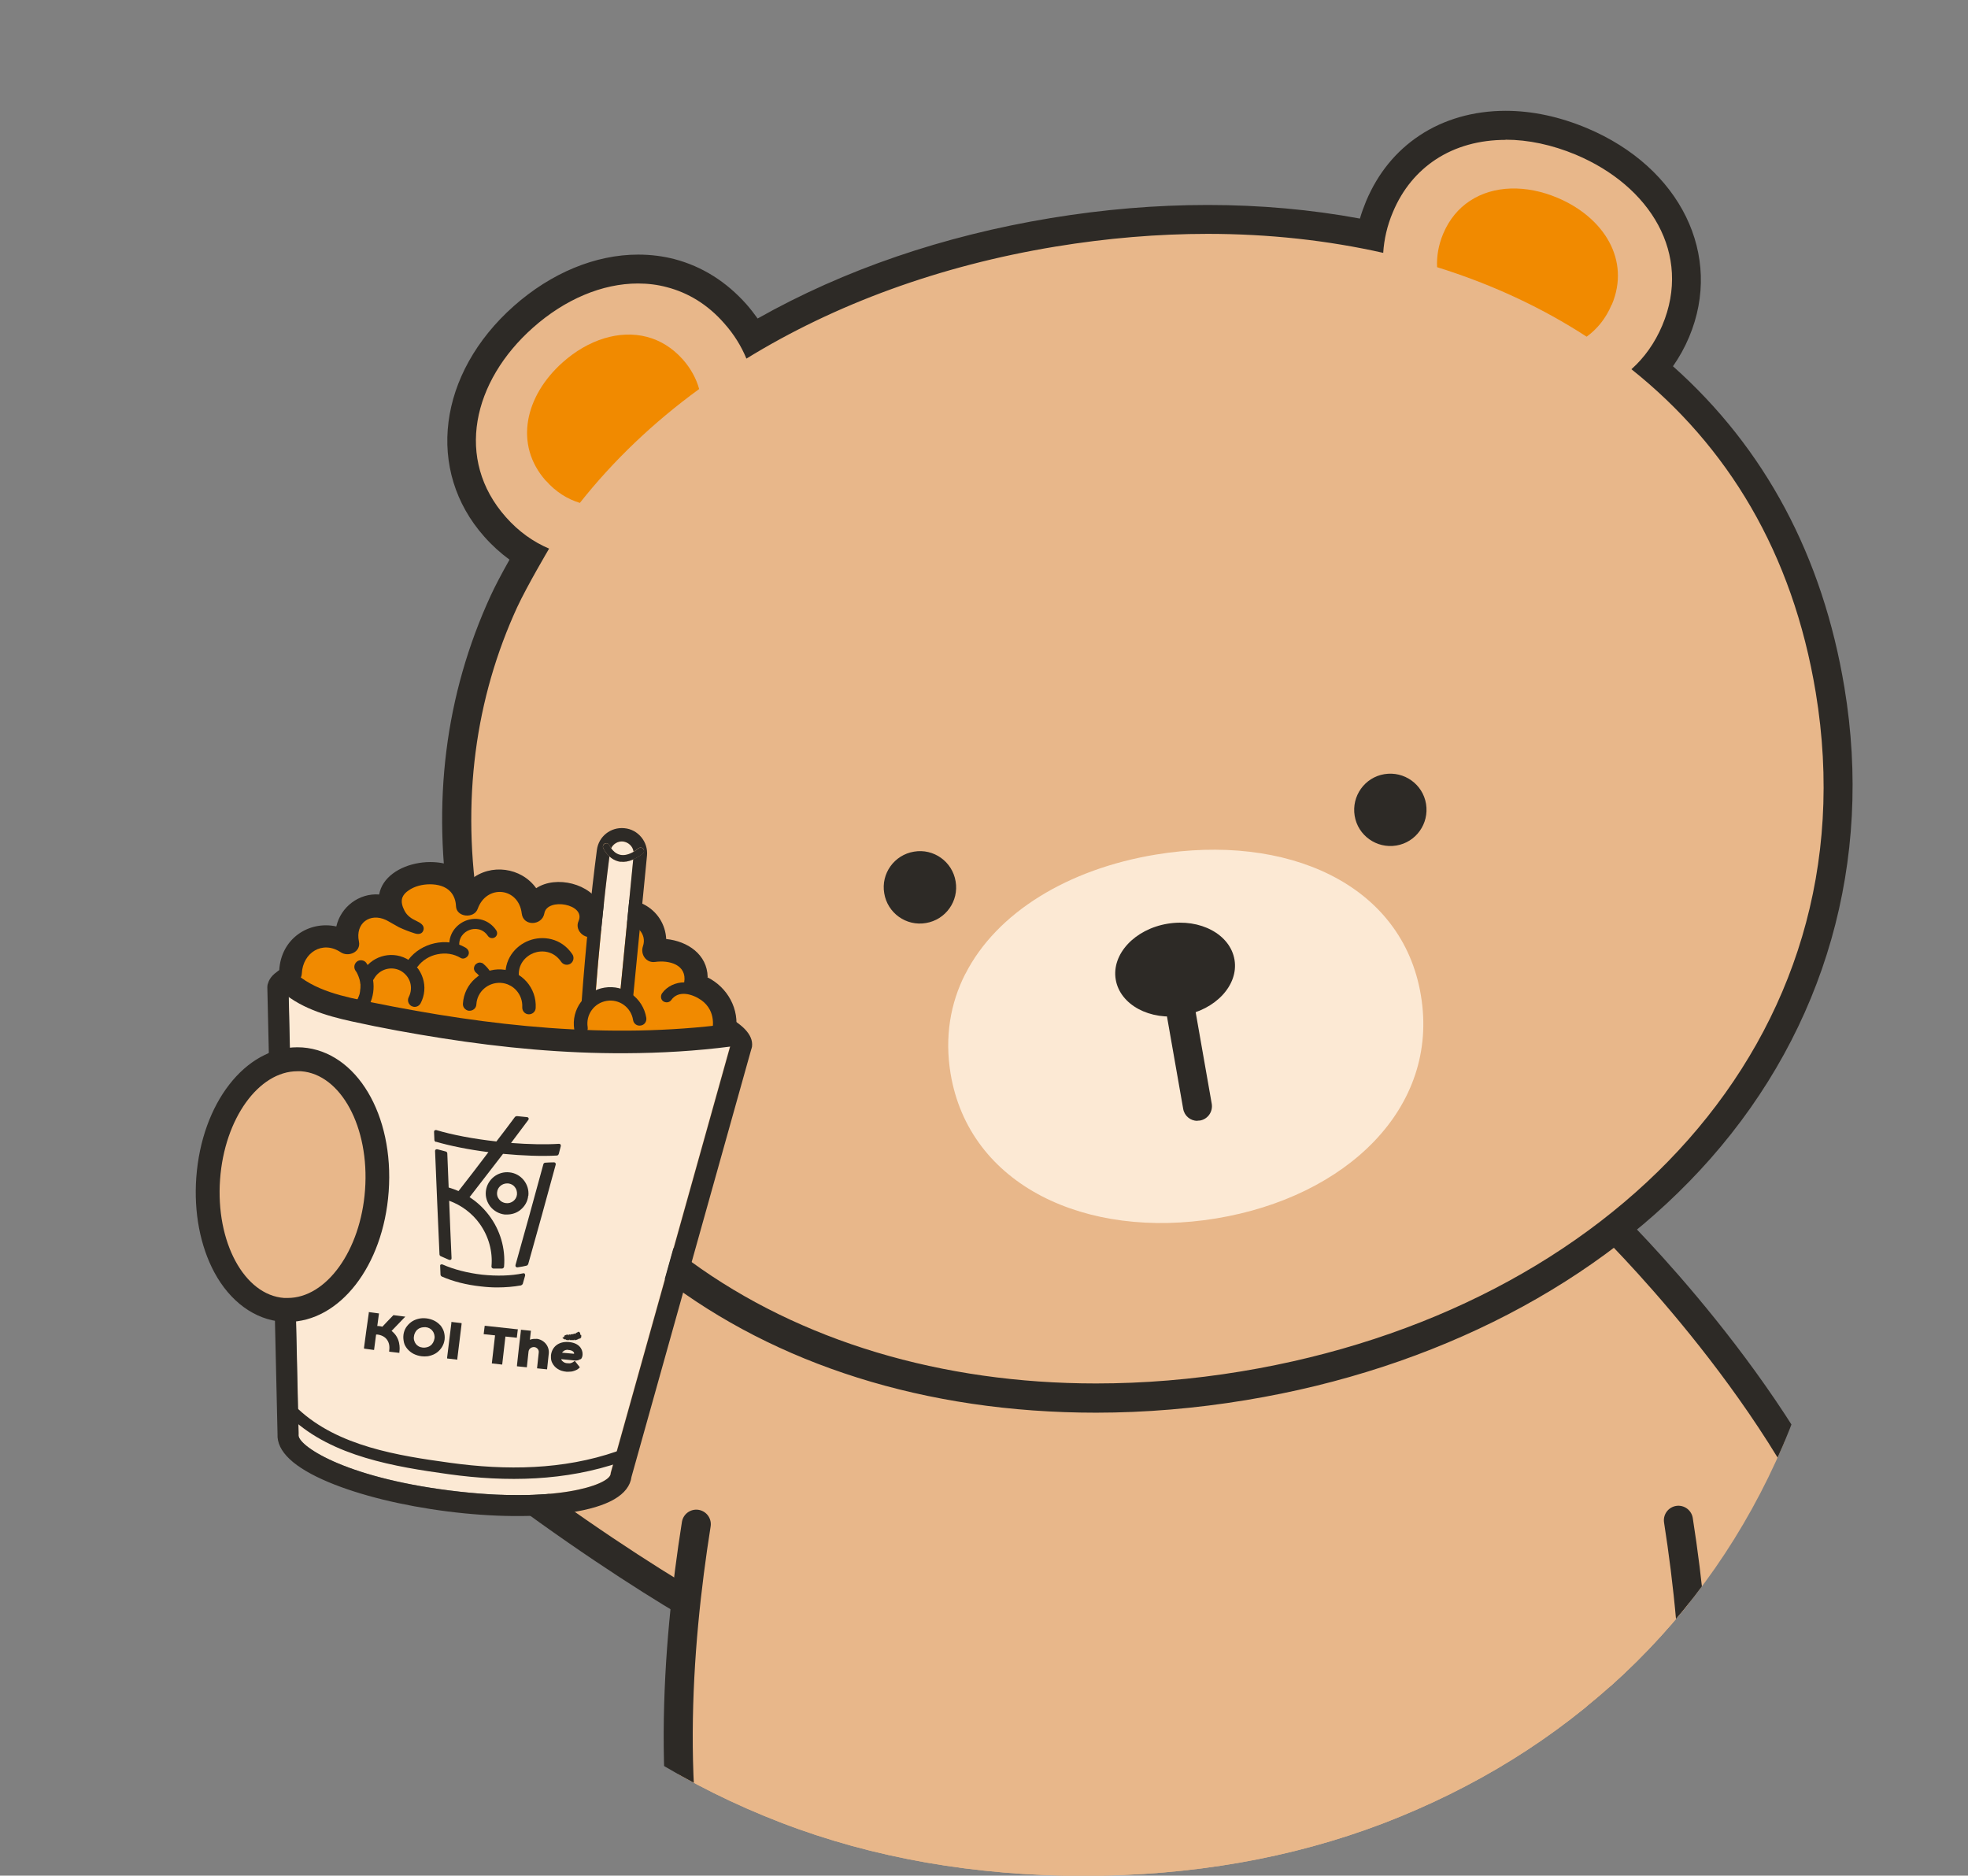 <?xml version="1.0" encoding="UTF-8"?>
<svg id="_層_2" data-name="圖層 2" xmlns="http://www.w3.org/2000/svg" width="115.8" height="110.36" xmlns:xlink="http://www.w3.org/1999/xlink" viewBox="0 0 115.8 110.36">
  <rect x="0" y="0" width="115.8" height="110.36" fill="#808080" stroke="none"/>
  <defs>
    <style>
      .cls-1, .cls-2 {
        fill: #e8b78a;
      }

      .cls-3 {
        fill: #fce9d4;
      }

      .cls-2 {
        stroke: #2d2a26;
        stroke-linecap: round;
        stroke-linejoin: round;
        stroke-width: 1.71px;
      }

      .cls-4 {
        fill: #f18a00;
      }

      .cls-5 {
        clip-path: url(#clippath);
      }

      .cls-6 {
        fill: none;
      }

      .cls-7 {
        fill: #2d2a26;
      }
    </style>
    <clipPath id="clippath">
      <path class="cls-6" d="M108.23,68.19c0,6.06-1.12,11.68-3.31,16.84-2.22,5.17-5.34,9.66-9.37,13.46-4.05,3.81-8.77,6.72-14.15,8.79-5.4,2.06-11.29,3.09-17.65,3.09s-12.38-1.04-17.82-3.14-10.17-5.06-14.2-8.86c-4.03-3.79-21.91,2.63-24.13-2.5-2.22-5.13-6.74-12.89-6.74-18.95s-2.05-18.42,.17-23.49c2.22-5.09,0-11.35,4.04-15.16,4.03-3.79,8.57-14.57,13.97-16.67,5.4-2.1,11-15.93,17.44-15.93S58.24-1.7,63.64,.37c5.38,2.06,32.12,3.77,36.17,7.58,4.03,3.81,13.45,28.47,15.66,33.6,2.2,5.11-7.24,20.53-7.24,26.65Z"/>
    </clipPath>
  </defs>
  <g id="_層_3" data-name="圖層 3">
    <g class="cls-5">
      <g>
        <g>
          <g>
            <g>
              <path class="cls-1" d="M44.25,96.31c-.13,0-.26-.03-.38-.09-.08-.04-8.2-4.15-19.29-13.2-5.35-4.36-13.3-13.32-9.2-19.25,1.16-1.68,2.77-2.54,4.77-2.54,4.37,0,9.78,4.11,14.52,7.96,5.83,4.74,12.45,7.41,12.52,7.44,.37,.15,.59,.53,.53,.92l-2.61,18.03c-.04,.27-.21,.51-.45,.64-.12,.06-.26,.1-.4,.1Z"/>
              <path class="cls-7" d="M20.15,62.09c4.15,0,9.64,4.24,13.97,7.77,6.01,4.89,12.74,7.57,12.74,7.57l-2.61,18.02s-7.99-4-19.14-13.1c-4.62-3.77-12.88-12.54-9.04-18.1,1.06-1.54,2.47-2.17,4.07-2.17m0-1.71c-2.27,0-4.16,1-5.47,2.9-5.49,7.93,7.83,19.15,9.36,20.4,11.16,9.11,19.12,13.13,19.45,13.3,.24,.12,.5,.18,.77,.18s.54-.06,.79-.19c.49-.25,.82-.73,.9-1.27l2.61-18.02c.11-.78-.33-1.54-1.06-1.84-.06-.03-6.58-2.65-12.3-7.3-4.85-3.94-10.41-8.15-15.06-8.15h0Z"/>
            </g>
            <g>
              <path class="cls-1" d="M104.03,114.15c-5.12,0-7.57-7.23-9.35-12.5-.24-.71-.47-1.38-.68-1.98-1.92-5.33-4.94-19.9-5.07-20.51-.04-.22,0-.45,.12-.64l4.21-6.57c.14-.22,.37-.36,.62-.39,.03,0,.07,0,.1,0,.22,0,.44,.09,.6,.24,.41,.4,10.11,9.88,14.15,20.22,2.08,5.32,4.08,12.7,1.82,17.65-.91,2-2.43,3.38-4.51,4.12-.68,.24-1.35,.36-1.99,.36Z"/>
              <path class="cls-7" d="M93.97,72.41s9.93,9.63,13.95,19.92c3.82,9.78,4.16,18.41-2.18,20.65-.6,.21-1.17,.31-1.71,.31-5.15,0-7.49-9.09-9.23-13.92-1.92-5.33-5.04-20.4-5.04-20.4l4.21-6.57m0-1.71c-.07,0-.13,0-.2,.01-.51,.06-.97,.34-1.24,.78l-4.21,6.57c-.24,.38-.33,.83-.24,1.27,.13,.62,3.16,15.25,5.11,20.63,.22,.6,.44,1.26,.68,1.97,1.87,5.52,4.43,13.08,10.16,13.08,.74,0,1.51-.14,2.28-.41,2.31-.82,3.99-2.36,5.01-4.57,2.39-5.22,.34-12.85-1.8-18.32-4.11-10.52-13.94-20.12-14.35-20.53-.32-.31-.75-.48-1.19-.48h0Z"/>
            </g>
          </g>
          <path class="cls-1" d="M71.16,131.97c-.69,0-1.16-.02-1.35-.03-.19,.01-.66,.03-1.35,.03-5.17,0-22.4-1.2-26.9-16.67-2.65-9.14-1.74-19.73-.51-27.01,1.33-7.84,3.25-13.47,3.33-13.71l.29-.85h50.27l.29,.85c.08,.24,2,5.87,3.33,13.71,1.23,7.28,2.14,17.87-.52,27.01-4.49,15.47-21.72,16.67-26.89,16.67Z"/>
          <path class="cls-2" d="M98.76,89.45c1.13,7.21,1.82,17.18-.7,25.85-1.12,3.86-3.14,6.83-5.6,9.13h0l-.34,4.58c-.01,.18-.29,4.52-1.13,7.52l-.03,.11c-.73,2.49-3.1,4.26-5.76,4.3-1.48,.02-3.92,.06-5.96,.06-2.55,0-3.25-.06-3.55-.09-2.78-.35-3.67-3.21-3.96-4.15-.27-.87-.47-2.72-.61-4.81-.46,.01-.85,.02-1.19,.02-.39,0-.86,0-1.39-.03-.14,2.09-.34,3.94-.62,4.81-.29,.94-1.19,3.8-3.96,4.15-.3,.04-.99,.09-3.55,.09-2.04,0-4.47-.04-5.95-.06-2.67-.04-5.04-1.81-5.76-4.3l-.04-.11c-.83-3-1.11-7.35-1.12-7.52l-.34-4.57c-2.47-2.28-4.48-5.26-5.61-9.13-2.52-8.67-1.76-18.41-.62-25.62"/>
          <g>
            <g>
              <path class="cls-1" d="M64.49,82.26c-19.71,0-34.29-11.14-37.14-28.38-1.09-6.59-.31-12.81,2.31-18.49,.29-.63,.79-1.56,1.46-2.73-.73-.42-1.39-.97-1.98-1.64-3.18-3.58-2.5-8.66,1.66-12.36,2.04-1.82,4.44-2.82,6.75-2.82,.66,0,1.31,.08,1.93,.25,1.45,.38,2.73,1.18,3.79,2.38,.4,.45,.74,.93,1.03,1.43,5.2-3.05,11.14-5.14,17.68-6.22,3.06-.51,6.13-.76,9.1-.76,3.31,0,6.53,.31,9.59,.94,.11-.57,.28-1.14,.52-1.7,.62-1.47,1.57-2.64,2.82-3.47,1.29-.85,2.88-1.3,4.59-1.3,1.47,0,2.97,.32,4.46,.95,5.13,2.16,7.41,6.76,5.55,11.17-.34,.81-.79,1.54-1.34,2.17,5.63,4.76,9.13,11.13,10.42,18.94,3.28,19.87-11.23,37.09-34.5,40.93-2.91,.48-5.84,.73-8.69,.73h0Z"/>
              <path class="cls-7" d="M88.59,8.22c1.33,0,2.74,.3,4.13,.88,4.38,1.84,6.86,5.85,5.09,10.05-.44,1.04-1.06,1.9-1.81,2.57h-.01c5.67,4.52,9.49,10.8,10.85,19.02,3.38,20.46-12.08,36.36-33.8,39.95-2.9,.48-5.76,.71-8.55,.71-18.14,0-33.37-9.94-36.3-27.67-1.09-6.62-.2-12.69,2.24-18,.58-1.25,1.88-3.45,1.88-3.45h0c-.92-.39-1.79-1-2.54-1.85-3.02-3.4-1.96-8,1.59-11.15,1.88-1.67,4.08-2.6,6.18-2.6,.58,0,1.16,.07,1.71,.22,1.23,.32,2.39,1.01,3.36,2.12,.58,.65,1.01,1.35,1.31,2.08,5.2-3.2,11.38-5.47,18.18-6.59,3.04-.5,6.04-.75,8.96-.75,3.59,0,7.06,.38,10.34,1.12h-.01c.05-.79,.23-1.6,.57-2.4,.57-1.36,1.44-2.38,2.51-3.09,1.18-.78,2.6-1.16,4.12-1.16m0-1.71c-1.88,0-3.63,.5-5.06,1.45-1.39,.92-2.45,2.22-3.14,3.85-.14,.34-.27,.69-.37,1.04-2.87-.53-5.87-.8-8.95-.8s-6.13,.26-9.24,.77c-6.34,1.05-12.14,3.03-17.25,5.91-.21-.29-.43-.58-.67-.85-1.18-1.32-2.59-2.21-4.21-2.64-.69-.18-1.41-.27-2.15-.27-2.52,0-5.12,1.08-7.32,3.03-4.47,3.97-5.19,9.68-1.73,13.57,.45,.51,.95,.96,1.48,1.35-.49,.87-.86,1.58-1.1,2.1-2.69,5.84-3.49,12.23-2.38,18.99,2.92,17.68,17.83,29.1,37.99,29.1,2.9,0,5.87-.25,8.83-.74,11.16-1.84,20.87-6.89,27.32-14.2,6.77-7.68,9.58-17.52,7.89-27.72-1.28-7.73-4.67-14.08-10.09-18.91,.37-.53,.69-1.1,.95-1.72,2.02-4.8-.5-9.97-6.01-12.29-1.6-.67-3.21-1.02-4.79-1.02h0Z"/>
            </g>
            <g>
              <g>
                <path class="cls-4" d="M94.84,17.93c1.11-2.62-.45-5.13-3.19-6.29-1.85-.78-3.77-.74-5.16,.18-.67,.44-1.21,1.08-1.57,1.93-.28,.67-.39,1.33-.36,1.97,3.18,.99,6.14,2.36,8.8,4.09,.62-.45,1.13-1.07,1.47-1.88Z"/>
                <path class="cls-4" d="M32.12,28.29c-1.89-2.13-1.23-5,1-6.98,1.5-1.33,3.33-1.91,4.94-1.49,.77,.2,1.49,.63,2.11,1.32,.48,.54,.8,1.14,.97,1.75-2.69,1.96-5.05,4.21-7.02,6.7-.73-.22-1.42-.65-2-1.31Z"/>
              </g>
              <path class="cls-3" d="M56.8,57.3c-.88,1.73-1.22,3.7-.87,5.85,1.09,6.62,7.99,9.8,15.63,8.54,7.65-1.26,13.15-6.49,12.05-13.11-1.09-6.62-7.95-9.56-15.59-8.3-5.17,.85-9.38,3.41-11.22,7.03"/>
              <path class="cls-7" d="M70.46,65.95c-.41,0-.77-.29-.84-.71l-.99-5.64c-.08-.47,.23-.91,.69-.99,.47-.08,.91,.23,.99,.69l.99,5.64c.08,.47-.23,.91-.69,.99-.05,0-.1,.01-.15,.01Z"/>
              <path class="cls-7" d="M72.64,56.47c.25,1.49-1.12,2.96-3.05,3.28-1.93,.32-3.69-.63-3.94-2.12-.25-1.49,1.12-2.96,3.05-3.28,1.93-.32,3.69,.63,3.94,2.12Z"/>
              <path class="cls-7" d="M81.46,45.55c-1.16,.19-1.94,1.29-1.75,2.45,.19,1.16,1.29,1.94,2.45,1.75,1.16-.19,1.94-1.29,1.75-2.45-.19-1.16-1.29-1.94-2.45-1.75Z"/>
              <path class="cls-7" d="M52.03,52.56c.19,1.16,1.29,1.95,2.45,1.75,1.16-.19,1.95-1.29,1.75-2.45-.19-1.16-1.29-1.95-2.45-1.75-1.16,.19-1.95,1.29-1.75,2.45Z"/>
            </g>
          </g>
        </g>
        <g>
          <g>
            <path class="cls-3" d="M42.99,61.45c-.43-.7-4.58-2.4-12.78-3.43-8.26-1.04-12.71-.4-13.24,.17l.59,26.06c0,.06,.01,.12,0,.18-.07,.58,2.56,2.47,8.91,3.27,6.26,.79,9.28-.34,9.44-.93h0s0-.09,.02-.14l7.05-25.18Z"/>
            <path class="cls-7" d="M30.37,56.79c-1.43-.18-13.84-1.66-14.6,1.07-.03,.07-.04,.15-.04,.23l.6,26.27v.02c-.05,1.02,.96,1.97,3.01,2.83,1.84,.77,4.32,1.38,6.99,1.72,2.67,.34,5.23,.36,7.19,.07,2.28-.34,3.5-1.05,3.64-2.11l7.04-25.13c.02-.06,.04-.12,.05-.18,.37-2.92-12.42-4.61-13.88-4.8Zm5.55,29.98c-.16,.59-3.18,1.72-9.44,.93-6.35-.8-8.98-2.69-8.91-3.27,0-.06,0-.12,0-.18l-.59-26.06c.54-.57,4.98-1.21,13.24-.17,8.2,1.03,12.35,2.73,12.78,3.43l-7.05,25.18s-.02,.09-.02,.13h0Z"/>
          </g>
          <path class="cls-4" d="M43.21,59.83c-.21-.69-.65-1.15-1.24-1.41-.15-.07-.31-.12-.49-.14h0c0-.23-.03-.46-.1-.67-.21-.69-.66-1.15-1.24-1.41-.29-.13-.63-.2-.98-.2,.02-.29,0-.57-.09-.85-.21-.69-.66-1.15-1.24-1.41-.58-.26-1.4-.27-2-.03-.18,.07-.34,.17-.49,.29-.23-.6-.64-1.02-1.18-1.26-.58-.26-1.4-.27-2-.03-.26,.1-.5,.28-.7,.49-.24-.43-.6-.73-1.03-.93-.58-.26-1.4-.27-2-.03-.42,.17-.78,.51-1.02,.9-.22-.62-.64-1.05-1.19-1.29-.58-.26-1.4-.27-2-.03-.65,.26-1.18,.91-1.3,1.58-.02,.09-.02,.18-.02,.27-.34,0-.67,.05-.96,.17-.65,.26-1.18,.91-1.3,1.58-.03,.17-.04,.34-.04,.5h0c-.12-.08-.26-.16-.4-.22-.58-.27-1.4-.27-2-.04-.66,.26-1.18,.91-1.31,1.59-.04,.22-.06,.45-.04,.67h0c.52,.55,1.28,1.11,3.1,1.67,.16,.11,1.39,.38,1.39,.38,1.32,.37,4.89,.94,4.89,.94,.67,.13,4.9,.58,9.31,.64,3.96,.06,7.56-.33,7.74-.59,.06-.37,.04-.75-.07-1.11Zm-4.6,.5h.02v.02s0-.02-.02-.02Z"/>
          <path class="cls-7" d="M16.39,58.17c1.18,1.12,2.77,1.59,4.32,1.93,1.76,.39,3.54,.71,5.32,.99,3.56,.56,7.17,.9,10.78,.88,2.08-.01,4.16-.13,6.23-.4,.85-.11,.66-1.44-.19-1.32-7,.91-14.08,.13-20.96-1.27-1.66-.34-3.41-.67-4.68-1.87-.26-.25-.73-.14-.94,.12-.24,.31-.14,.69,.12,.94h0Z"/>
          <path class="cls-7" d="M20.94,57.14s.05,.07,.07,.11c-.04-.07,0,0,0,.01,.01,.02,.02,.04,.03,.06,.04,.08,.07,.17,.1,.26,.01,.04,0,.03,0,0,0,.02,.01,.04,.02,.06,.01,.05,.02,.1,.03,.15,0,.04,.01,.09,.02,.13,0,.03,0,.17,0,.08,0,.09,0,.18-.02,.27,0,.05-.01,.1-.02,.15,0,.02-.01,.04-.01,.06-.01,.06,.02-.06,0,0-.03,.09-.06,.18-.1,.26,0,.02-.02,.04-.03,.06,0,0-.05,.09-.02,.04,.02-.04-.01,.02-.02,.03-.01,.02-.03,.05-.05,.07-.12,.17-.11,.43,.07,.55,.17,.12,.43,.11,.55-.07,.57-.83,.56-1.94-.01-2.77-.12-.17-.4-.2-.55-.07-.17,.14-.2,.37-.07,.55h0Z"/>
          <path class="cls-7" d="M24.57,56.88c.28-.38,.71-.64,1.16-.73,.49-.1,.95-.04,1.39,.22,.16,.09,.37-.03,.44-.18,.08-.18-.02-.35-.18-.44-1.09-.63-2.6-.28-3.35,.72-.26,.35,.27,.75,.53,.41h0Z"/>
          <path class="cls-7" d="M28.02,57.24s.09,.07,.13,.12l-.06-.06c.1,.1,.18,.21,.25,.32,.03,.04,.06,.06,.1,.08,.04,.03,.08,.04,.12,.04,.05,0,.09,0,.13-.01,.04,0,.08-.03,.12-.06,.07-.06,.12-.13,.13-.22v-.09c0-.06-.03-.11-.07-.16-.12-.19-.27-.36-.44-.5-.04-.03-.07-.05-.12-.05-.04-.02-.09-.02-.13-.01-.04,0-.08,.02-.12,.05-.04,.02-.07,.05-.1,.08-.05,.07-.08,.16-.07,.25,.02,.09,.06,.16,.13,.22h0Z"/>
          <path class="cls-7" d="M41.64,57.48c-.03-1.32-1.17-2.1-2.44-2.23-.04-.85-.52-1.64-1.34-2.05-.83-.42-1.74-.32-2.54,.04-.55-1.23-2.59-1.76-3.77-.98-.88-1.23-2.68-1.47-3.84-.51-1.31-1.75-5.04-1.14-5.4,.88-1.18-.09-2.26,.73-2.52,1.88-1.61-.35-3.26,.71-3.36,2.59-.04,.85,1.28,1.03,1.33,.17,.06-1.21,1.21-1.96,2.29-1.24,.45,.3,1.2-.01,1.07-.63-.23-1.08,.65-1.71,1.59-1.27,.13,.06,.63,.36,.77,.43,.3,.14,.61,.26,.93,.36,.21,.07,.45,.04,.51-.21,.07-.27-.2-.42-.41-.52-.29-.13-.56-.31-.71-.61-.12-.23-.22-.52-.12-.78,.07-.17,.2-.3,.35-.4,.36-.26,.83-.37,1.27-.37,.44,0,.92,.11,1.22,.45,.2,.23,.3,.53,.31,.83,.02,.67,1.07,.76,1.28,.16,.52-1.45,2.41-1.27,2.59,.28,.09,.77,1.2,.72,1.33-.01,.16-.95,2.47-.55,2.01,.46-.27,.6,.52,1.23,1.03,.79,.46-.4,1.02-.76,1.66-.71,.68,.06,1.36,.65,1.1,1.4-.16,.47,.19,.99,.71,.92,.84-.12,1.89,.16,1.72,1.2-.5,0-1.01,.23-1.3,.64-.1,.14-.09,.36,.06,.47,.14,.1,.36,.09,.47-.06,.43-.62,1.27-.36,1.78,0,.21,.15,.38,.34,.5,.57,.18,.35,.22,.76,.15,1.15-.15,.85,1.22,.98,1.37,.14,.24-1.33-.48-2.62-1.67-3.21Zm-17.52-3.39h0Z"/>
          <path class="cls-7" d="M17.14,83.44c2.43,2.26,6.1,2.86,9.27,3.3,3.39,.47,6.87,.41,10.13-.72,.41-.14,.14-.76-.26-.62-3.15,1.09-6.51,1.12-9.78,.67-3.07-.42-6.6-.97-8.95-3.16-.32-.29-.72,.24-.41,.53h0Z"/>
          <g>
            <path class="cls-3" d="M37.26,50.57c-.26,.11-.51,.16-.75,.13-.05,0-.1-.02-.15-.03-.21-.05-.37-.16-.5-.28-.32,2.45-.63,5.58-.84,8.46l1.45-.13s0-.05,0-.07l.79-8.07Z"/>
            <path class="cls-3" d="M36.47,50.29c.24,.06,.51,0,.81-.17-.04-.31-.29-.56-.62-.6-.3-.03-.58,.14-.7,.4,.1,.14,.26,.31,.5,.37Z"/>
            <path class="cls-7" d="M38.07,50.35c.08-.81-.52-1.55-1.33-1.62-.8-.08-1.52,.48-1.62,1.29-.33,2.52-.67,5.83-.89,8.84-.02,.21,.14,.39,.34,.42h.02c.22,.02,.41-.15,.42-.36v-.07c.22-2.87,.53-6,.85-8.46-.25-.22-.36-.48-.37-.5-.04-.1,0-.22,.1-.26,.1-.04,.22,0,.26,.1,0,0,.04,.08,.11,.18,.12-.26,.4-.43,.7-.4,.32,.04,.58,.29,.62,.6,.1-.06,.19-.12,.29-.2,.09-.07,.21-.05,.28,.03,.07,.09,.05,.21-.03,.28-.19,.15-.38,.26-.56,.34l-.79,8.07s0,.05,0,.07c.02,.18,.15,.33,.35,.36,.22,.02,.41-.14,.43-.35l.82-8.37Z"/>
            <path class="cls-7" d="M36.51,50.7c.24,.03,.48-.01,.75-.13,.18-.08,.37-.19,.56-.34,.09-.07,.1-.19,.03-.28-.07-.09-.19-.1-.28-.03-.1,.08-.2,.14-.29,.2-.3,.17-.57,.23-.81,.17-.24-.06-.41-.24-.5-.37-.07-.1-.11-.17-.11-.18-.04-.1-.16-.15-.26-.1-.1,.04-.15,.16-.1,.26,0,.02,.12,.28,.37,.5,.13,.12,.29,.22,.5,.28,.05,.01,.1,.02,.15,.03Z"/>
          </g>
          <path class="cls-7" d="M34.13,60.9c-.17-.02-.31-.15-.34-.33-.19-1.17,.61-2.27,1.78-2.46,1.17-.19,2.27,.61,2.46,1.78,.03,.22-.11,.42-.33,.45-.22,.04-.42-.11-.45-.33-.12-.74-.81-1.24-1.55-1.12-.74,.12-1.24,.81-1.12,1.55,.03,.22-.11,.42-.33,.45-.04,0-.08,0-.11,0Z"/>
          <path class="cls-7" d="M27.58,59.47c-.2-.03-.36-.21-.34-.42,.07-1.18,1.09-2.08,2.27-2.01,1.18,.07,2.08,1.09,2.01,2.27-.01,.22-.2,.38-.42,.37-.22-.01-.38-.2-.37-.42,.04-.74-.52-1.39-1.27-1.43-.74-.04-1.39,.52-1.43,1.27-.01,.22-.2,.38-.42,.37h-.03Z"/>
          <path class="cls-7" d="M24.35,59.24s-.09-.02-.13-.04c-.19-.1-.27-.34-.17-.53,.14-.27,.17-.59,.08-.88-.09-.29-.3-.53-.57-.68-.57-.29-1.26-.07-1.56,.49-.1,.19-.34,.27-.53,.17-.19-.1-.27-.34-.17-.53,.49-.95,1.67-1.33,2.62-.83,.46,.24,.8,.64,.96,1.14,.16,.5,.11,1.02-.13,1.48-.08,.15-.24,.23-.4,.21Z"/>
          <path class="cls-7" d="M30.1,57.99c-.17-.02-.32-.16-.34-.34-.16-1.18,.57-2.01,1.37-2.31,.79-.3,1.89-.17,2.55,.81,.12,.18,.07,.43-.11,.55-.18,.12-.43,.07-.55-.11-.45-.66-1.15-.69-1.61-.52-.47,.18-.98,.67-.87,1.47,.03,.22-.12,.42-.34,.44-.04,0-.07,0-.1,0Z"/>
          <path class="cls-7" d="M26.71,56.05c-.13-.02-.24-.12-.26-.25-.11-.83,.4-1.41,.96-1.63,.67-.26,1.39-.03,1.79,.57,.09,.14,.06,.32-.08,.41-.14,.09-.32,.05-.41-.08-.3-.45-.78-.47-1.09-.35-.32,.12-.66,.45-.59,.99,.02,.16-.09,.31-.25,.33-.03,0-.05,0-.08,0Z"/>
          <g>
            <path class="cls-7" d="M30.41,78.21c-.73-.08-1.1-.12-1.83-.2h-.06l-.06,.49,.67,.07-.19,1.65,.61,.07,.19-1.65,.67,.07,.06-.5h-.06Z"/>
            <path class="cls-7" d="M25.92,77.99c-.1-.11-.22-.21-.36-.28-.14-.07-.3-.12-.47-.14-.17-.02-.34-.01-.49,.03-.15,.04-.29,.1-.41,.19-.12,.09-.22,.2-.3,.32-.08,.13-.13,.27-.15,.43-.02,.16,0,.31,.03,.45s.11,.27,.21,.39c.1,.11,.22,.21,.36,.28,.14,.07,.3,.12,.47,.14,.06,0,.12,.01,.17,.01,.11,0,.22-.01,.32-.04,.15-.04,.29-.1,.41-.19,.12-.09,.22-.2,.3-.33,.08-.13,.13-.28,.15-.43,.02-.16,0-.32-.04-.46-.04-.14-.12-.27-.21-.39Zm-.36,.77c-.01,.09-.04,.17-.08,.24-.04,.07-.09,.13-.15,.17-.06,.05-.13,.08-.21,.1-.08,.02-.16,.03-.24,.02s-.17-.03-.24-.07c-.07-.04-.13-.09-.17-.15-.05-.06-.08-.13-.1-.2-.02-.07-.03-.16-.01-.25,.01-.09,.04-.17,.08-.24,.04-.07,.09-.13,.15-.17,.06-.05,.13-.08,.21-.1,.05-.01,.11-.02,.17-.02,.03,0,.05,0,.08,0,.09,.01,.16,.03,.23,.07,.07,.04,.13,.09,.17,.15,.05,.06,.08,.13,.1,.2,.02,.07,.03,.16,.02,.25Z"/>
            <path class="cls-7" d="M26.56,77.84c-.1,.81-.15,1.22-.25,2.03v.06l.6,.07v-.06c.1-.81,.15-1.22,.25-2.03v-.06l-.6-.07v.06Z"/>
            <path class="cls-7" d="M31.56,78.78c-.13-.01-.26,0-.38,.05l.06-.53-.59-.06v.06c-.1,.81-.14,1.22-.23,2.03v.06l.58,.06,.1-.93c.02-.16,.17-.27,.33-.26,.08,0,.16,.05,.21,.11,.05,.06,.07,.13,.06,.21l-.1,.93,.59,.06,.1-.93c.02-.21-.04-.41-.17-.57-.14-.17-.34-.28-.56-.3Z"/>
            <path class="cls-7" d="M23.04,78.31c.28-.29,.43-.45,.73-.76l.08-.08-.7-.09-.02,.02c-.26,.27-.39,.4-.63,.66-.07-.02-.15-.03-.23-.04-.02,0-.05,0-.07,0l.1-.74-.6-.08v.06c-.12,.81-.17,1.22-.28,2.03v.06l.59,.08,.12-.91s.05,0,.07,0c.24,.03,.44,.13,.56,.29,.13,.17,.18,.39,.14,.66v.06l.6,.07v-.06c.03-.19,.07-.83-.46-1.23Z"/>
            <path class="cls-7" d="M34.16,79.99c.08-.07,.12-.18,.12-.32,0-.31-.22-.67-.85-.71-.56-.03-.95,.28-1.01,.78,0,.05,0,.09,0,.14,0,.12,.03,.23,.08,.32,.07,.14,.18,.26,.32,.35,.14,.09,.31,.14,.51,.16,.04,0,.09,0,.13,0,.11,0,.2-.01,.29-.04,.13-.04,.24-.09,.33-.18l.04-.04-.3-.38-.05,.04c-.05,.04-.11,.07-.17,.09-.06,.02-.13,.02-.21,.01-.09,0-.17-.03-.23-.07-.06-.04-.1-.08-.13-.14,0,0,0-.02-.01-.03,.3,.03,.48,.05,.8,.08,.14,.01,.25-.02,.34-.09Zm-.74-.56c.26,0,.35,.13,.36,.17,0,.02,0,.04,0,.05,0,0-.03,.01-.05,0l-.66-.06c.05-.07,.15-.18,.36-.17Z"/>
            <path class="cls-7" d="M33.1,78.7s0,.02,.01,.03l.02,.02h.02v.03h.03s.02,.02,.04,.03c.01,0,.02,0,.03,0h.04s.04,.05,.09,.04c.02,0,.03,0,.03,0h.02s.02,0,.02,0h.04s.02,0,.02,0v-.06h0l.02,.06h.12s.01,0,.02,0h.04s.02,0,.02,0h.02s.02,0,.02,0h.02v-.06h0l.02,.06h.08v-.02h.06l.02-.02h.04v-.02h.03v-.02h0l-.02-.04h0l.04,.05s.01,0,.02-.01c.01,0,.02-.01,.02-.01l-.03-.05h0l.04,.05h.03s.02-.04,.02-.03c0,0,.01-.01,.02-.02l.02-.03h0s0-.03,0-.04v-.03s0-.03,0-.05c0-.01-.02-.02-.03-.03h-.01l-.02,.02h0v-.03s0,0,0-.01h0s0-.04,0-.05c0,0,0-.02-.01-.03,0,0,0-.01-.01-.02l-.02-.02h0l-.03-.03h-.05l-.02,.02h0s-.02,.01-.02,.01l-.04,.02h-.01l-.04,.03s-.01,.01-.02,.02h-.04v.07h0l-.02-.06h-.04l-.02,.02h-.02s-.01,0-.02,.01h-.06s-.01,.01-.02,.01h-.07v.07l-.02-.06h-.06v.07l-.02-.06h-.04s-.02,0-.02,0c0,0-.02,0-.01,0h-.05l-.04,.02s-.02,.01-.01,0h-.01l-.04,.02s-.03,.02-.04,.03v.06h0Zm.22,.08v-.02h0v.03h0Zm.23,0h0Zm.24,0h0Zm.02,0h0Zm.02,0h0Zm.21-.08h0Zm.04-.04h0Zm-.3-.21h0Z"/>
            <path class="cls-7" d="M30.43,74.57s0,0,.01,0c.22-.03,.43-.07,.54-.1,.05-.01,.08-.05,.1-.09,.66-2.35,.98-3.5,1.62-5.86,0-.03,0-.07-.02-.09-.02-.03-.05-.04-.09-.04h0c-.15,0-.38,.01-.5,.02-.06,0-.11,.04-.12,.1-.65,2.38-.97,3.55-1.64,5.93,0,.03,0,.07,.02,.09,.02,.02,.05,.04,.08,.04Z"/>
            <path class="cls-7" d="M31.09,70.35c.07-.68-.43-1.3-1.11-1.37-.69-.08-1.31,.42-1.39,1.1-.04,.33,.06,.65,.26,.91,.21,.26,.51,.43,.85,.47,.04,0,.09,0,.13,0,.29,0,.57-.09,.79-.27,.26-.21,.43-.5,.46-.83Zm-.67-.07c-.03,.32-.33,.55-.65,.51-.16-.02-.3-.09-.4-.22-.1-.12-.14-.27-.12-.42,.03-.3,.29-.52,.59-.52,.02,0,.04,0,.06,0,.16,.02,.3,.09,.39,.21,.1,.12,.14,.27,.13,.43Z"/>
            <path class="cls-7" d="M30.66,75.63s.09-.05,.1-.09l.14-.49s0-.07-.02-.1c-.02-.03-.06-.04-.1-.03-.72,.15-1.55,.17-2.41,.08-.87-.1-1.67-.31-2.33-.6-.03-.01-.07-.01-.1,0-.03,.02-.05,.05-.04,.09l.02,.5c0,.05,.03,.09,.08,.12,.66,.29,1.45,.49,2.29,.58,.33,.04,.65,.06,.96,.06,.5,0,.97-.04,1.41-.12Z"/>
            <path class="cls-7" d="M25.66,67.18c.82,.24,1.91,.46,3.08,.61-.69,.91-1.04,1.37-1.76,2.29-.19-.08-.38-.15-.58-.21l-.08-2c0-.06-.04-.11-.1-.12-.14-.04-.34-.09-.49-.13-.03,0-.07,0-.09,.02-.03,.02-.04,.05-.04,.08,.1,2.43,.15,3.65,.26,6.08,0,.05,.03,.09,.07,.11,.15,.07,.36,.16,.5,.22,.03,.01,.07,0,.1-.01,.03-.02,.04-.05,.04-.09-.06-1.36-.09-2.04-.14-3.38,.72,.26,1.36,.74,1.8,1.36,.52,.73,.77,1.62,.69,2.5,0,.03,0,.06,.03,.09,.02,.02,.05,.04,.08,.04,.11,0,.28,0,.41,0,.04,0,.07,0,.1,0,.06,0,.11-.05,.12-.11,.09-1.08-.23-2.16-.89-3.03-.32-.42-.7-.78-1.14-1.06,.79-1.02,1.17-1.52,1.97-2.55,1.17,.11,2.29,.15,3.16,.1,.06,0,.1-.04,.12-.1l.12-.46s0-.07-.02-.09c-.02-.03-.05-.04-.09-.04-.77,.05-1.77,.03-2.82-.05,.4-.53,.61-.81,1.02-1.36,.02-.03,.03-.07,.01-.1-.01-.03-.05-.06-.09-.06l-.59-.06s-.09,.01-.12,.05c-.43,.58-.65,.87-1.09,1.44,0,0,0,0-.01,0-1.35-.15-2.6-.39-3.53-.67-.03,0-.07,0-.09,.02-.03,.02-.04,.05-.04,.08l.02,.48c0,.06,.04,.1,.09,.12Z"/>
          </g>
        </g>
        <g>
          <path class="cls-1" d="M16.93,77.08c-.09,0-.17,0-.26,0-2.78-.21-4.72-3.6-4.42-7.74,.29-3.93,2.6-7.01,5.25-7.01,.09,0,.17,0,.26,0,1.39,.1,2.61,1.01,3.44,2.54,.78,1.44,1.12,3.28,.98,5.19-.29,3.93-2.6,7.01-5.25,7.01Z"/>
          <path class="cls-7" d="M17.51,63.03c.07,0,.14,0,.2,0,2.35,.17,4.04,3.3,3.77,6.98-.26,3.58-2.28,6.36-4.55,6.36-.07,0-.14,0-.21,0-2.35-.17-4.04-3.3-3.77-6.98,.26-3.58,2.28-6.36,4.55-6.36m0-1.41h0c-3.07,0-5.63,3.29-5.95,7.66-.15,2.05,.23,4.03,1.06,5.58,.93,1.73,2.39,2.79,4,2.91,.1,0,.21,.01,.31,.01,3.07,0,5.63-3.29,5.95-7.66,.33-4.53-1.89-8.25-5.07-8.49-.1,0-.21-.01-.31-.01h0Z"/>
        </g>
      </g>
    </g>
  </g>
</svg>